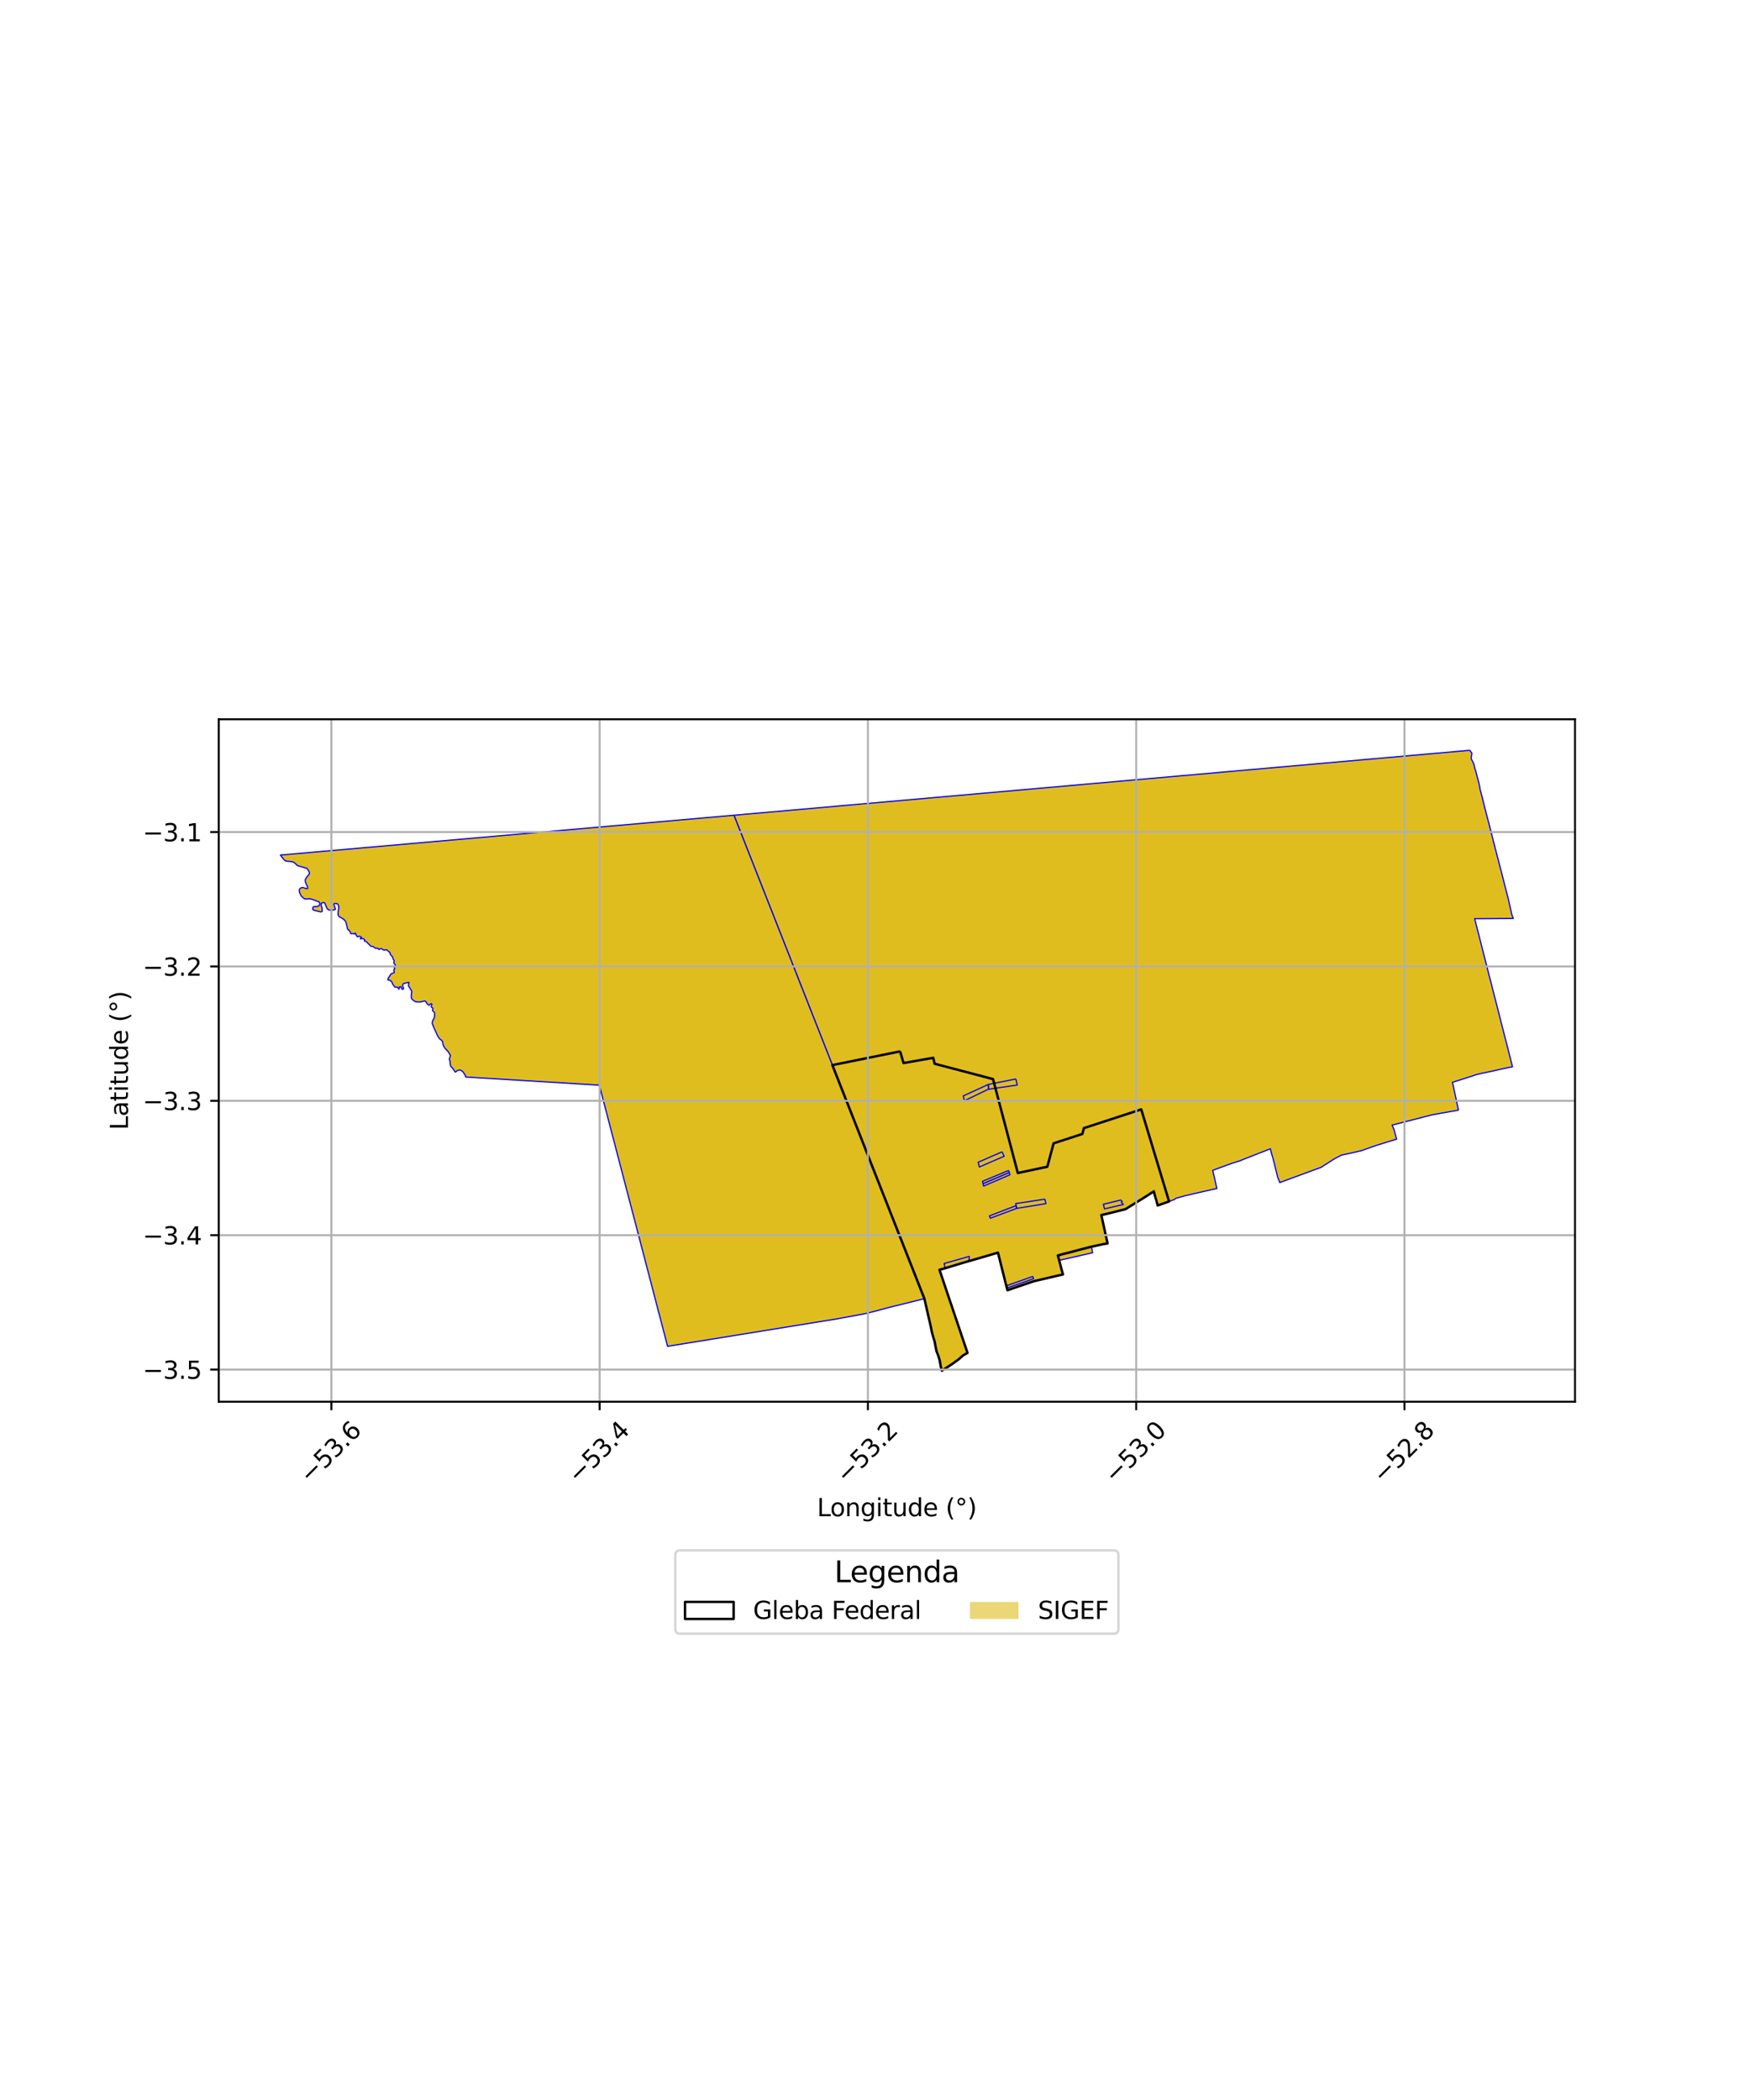 <?xml version="1.0" encoding="utf-8" standalone="no"?>
<!DOCTYPE svg PUBLIC "-//W3C//DTD SVG 1.1//EN"
  "http://www.w3.org/Graphics/SVG/1.1/DTD/svg11.dtd">
<svg xmlns:xlink="http://www.w3.org/1999/xlink" width="720pt" height="864pt" viewBox="0 0 720 864" xmlns="http://www.w3.org/2000/svg" version="1.1">
 <defs>
  <style type="text/css">*{stroke-linejoin: round; stroke-linecap: butt}</style>
 </defs>
 <g id="figure_1">
  <g id="patch_1">
   <path d="M 0 864 
L 720 864 
L 720 0 
L 0 0 
z
" style="fill: #ffffff"/>
  </g>
  <g id="axes_1">
   <g id="patch_2">
    <path d="M 90 576.711 
L 648 576.711 
L 648 295.929 
L 90 295.929 
z
" style="fill: #ffffff"/>
   </g>
   <g id="PatchCollection_1">
    <path d="M 370.336 432.574 
L 371.739 437.367 
L 383.964 435.224 
L 384.538 437.655 
L 408.555 443.966 
L 418.758 482.611 
L 430.9 480.027 
L 433.488 470.388 
L 434.064 470.201 
L 445.3 466.551 
L 445.949 464.14 
L 469.536 456.439 
L 480.982 494.307 
L 479.685 494.772 
L 476.301 495.967 
L 475.805 494.057 
L 475.192 492.031 
L 474.714 490.16 
L 471.418 492.29 
L 467.233 494.886 
L 463.702 497.077 
L 463.598 497.138 
L 463.206 497.388 
L 463.081 497.476 
L 458.252 498.697 
L 455.053 499.48 
L 453.106 499.907 
L 453.545 501.896 
L 453.975 503.829 
L 454.407 505.782 
L 454.834 507.717 
L 455.274 509.698 
L 455.493 510.747 
L 455.528 510.901 
L 455.678 511.563 
L 454.809 511.742 
L 454.21 511.813 
L 449.186 512.907 
L 449.053 512.98 
L 448.744 513 
L 444.692 514.037 
L 439.917 515.326 
L 437.228 515.979 
L 436.945 516.056 
L 435.237 516.54 
L 435.783 518.56 
L 436.29 520.487 
L 436.786 522.409 
L 437.341 524.344 
L 432.777 525.398 
L 429.696 526.124 
L 425.732 527.042 
L 425.599 527.061 
L 425.443 527.116 
L 422.651 528.061 
L 419.233 529.213 
L 414.513 530.833 
L 414.022 529.011 
L 413.507 527.002 
L 413.026 525.034 
L 412.511 523.011 
L 412.032 521.13 
L 411.561 519.215 
L 411.085 517.306 
L 410.594 515.372 
L 406.01 516.72 
L 401.241 518.105 
L 399.505 518.603 
L 399.357 518.644 
L 398.586 518.871 
L 396.386 519.501 
L 396.258 519.543 
L 393.51 520.375 
L 388.855 521.787 
L 386.532 522.428 
L 387.176 524.337 
L 387.829 526.272 
L 388.453 528.153 
L 389.168 530.263 
L 389.739 531.957 
L 390.392 533.912 
L 391.021 535.761 
L 391.67 537.683 
L 392.291 539.527 
L 392.919 541.389 
L 393.556 543.273 
L 394.193 545.16 
L 394.836 547.057 
L 395.63 549.429 
L 396.433 551.814 
L 397.233 554.186 
L 398.062 556.604 
L 396.164 557.724 
L 394.304 559.365 
L 391.877 561.106 
L 390.148 562.251 
L 387.502 563.948 
L 387.029 562.096 
L 386.622 559.715 
L 386.033 557.792 
L 385.308 555.92 
L 384.895 553.917 
L 384.524 551.927 
L 383.935 550.023 
L 383.412 548.075 
L 383.006 546.106 
L 382.577 544.136 
L 382.118 542.173 
L 381.67 540.236 
L 381.219 538.252 
L 380.774 536.294 
L 380.322 534.311 
L 342.462 438.217 
L 370.336 432.574 
" clip-path="url(#p3764e4a4ba)" style="fill: #e0bd1f; stroke: #0000ff; stroke-width: 0.5"/>
    <path d="M 414.999 481.549 
L 415.259 482.412 
L 415.206 482.435 
L 404.464 487.03 
L 404.242 486.022 
L 414.999 481.549 
" clip-path="url(#p3764e4a4ba)" style="fill: #e0bd1f; stroke: #0000ff; stroke-width: 0.5"/>
    <path d="M 415.259 482.412 
L 415.516 483.337 
L 404.682 487.997 
L 404.464 487.03 
L 415.206 482.435 
L 415.259 482.412 
" clip-path="url(#p3764e4a4ba)" style="fill: #e0bd1f; stroke: #0000ff; stroke-width: 0.5"/>
    <path d="M 424.974 525.149 
L 425.207 526.119 
L 425.126 526.148 
L 414.297 529.923 
L 414.02 529.012 
L 424.974 525.149 
" clip-path="url(#p3764e4a4ba)" style="fill: #e0bd1f; stroke: #0000ff; stroke-width: 0.5"/>
    <path d="M 604.725 308.692 
L 605.59 309.873 
L 605.273 312.117 
L 606.277 314.049 
L 606.867 316.36 
L 607.204 317.388 
L 607.613 318.983 
L 608.063 320.683 
L 608.645 322.877 
L 608.974 324.872 
L 609.344 326.257 
L 609.906 328.319 
L 610.611 331.207 
L 611.351 334.16 
L 612.61 338.909 
L 612.944 340.259 
L 614.57 346.609 
L 615.588 350.565 
L 616.568 354.335 
L 616.593 354.489 
L 617.614 358.345 
L 618.587 362.195 
L 620.042 367.838 
L 620.601 370.036 
L 622.034 376.43 
L 622.636 377.878 
L 617.445 377.913 
L 612.291 377.959 
L 606.732 377.97 
L 607.34 380.428 
L 608.801 386.099 
L 609.02 386.965 
L 609.697 389.625 
L 609.852 390.255 
L 610.756 393.789 
L 610.822 394.051 
L 611.286 395.857 
L 611.725 397.593 
L 612.792 401.79 
L 613.966 406.324 
L 614.739 409.382 
L 615.637 412.869 
L 616.225 415.097 
L 616.263 415.24 
L 616.263 415.241 
L 616.32 415.546 
L 616.803 417.44 
L 617.341 419.547 
L 618.803 425.274 
L 619.843 429.281 
L 620.791 433.013 
L 621.308 434.999 
L 621.515 435.942 
L 621.792 436.967 
L 622.285 438.895 
L 618.362 439.694 
L 617.787 439.83 
L 617.641 439.868 
L 616.252 440.182 
L 616.171 440.204 
L 614.487 440.578 
L 612.029 441.108 
L 611.885 441.121 
L 608.341 441.905 
L 608.024 442.01 
L 607.861 441.992 
L 602.718 443.678 
L 597.589 445.295 
L 598.029 447.274 
L 598.311 448.647 
L 598.445 449.193 
L 598.859 451.149 
L 599.281 453.106 
L 599.695 455.073 
L 600.033 456.751 
L 597.205 457.256 
L 593.399 457.927 
L 589.579 458.606 
L 589.409 458.628 
L 585.218 459.701 
L 581.051 460.781 
L 576.892 461.842 
L 572.765 462.908 
L 573.295 464.167 
L 573.595 464.934 
L 574.105 466.802 
L 574.616 468.675 
L 569.856 470.136 
L 565.445 471.523 
L 560.764 473.21 
L 560.149 473.403 
L 560.005 473.443 
L 556.158 474.35 
L 551.856 475.263 
L 548.851 476.881 
L 546.068 478.646 
L 543.324 480.413 
L 543.175 480.411 
L 539.006 481.947 
L 534.863 483.472 
L 530.698 485.009 
L 526.528 486.558 
L 526.384 486.079 
L 525.71 484.431 
L 525.222 482.472 
L 524.725 480.502 
L 524.496 479.551 
L 524.238 478.565 
L 523.747 476.609 
L 523.174 474.704 
L 522.672 472.654 
L 518.615 474.241 
L 516.129 475.203 
L 515.99 475.26 
L 510.625 477.381 
L 510.496 477.475 
L 506.708 478.677 
L 501.657 480.519 
L 498.939 481.516 
L 499.285 483.043 
L 499.652 484.491 
L 500.087 486.461 
L 500.555 488.506 
L 500.664 488.973 
L 497.2 489.755 
L 494.014 490.483 
L 490.806 491.214 
L 490.646 491.259 
L 487.561 491.972 
L 487.426 492.009 
L 484.432 492.845 
L 483.859 492.986 
L 483.177 493.522 
L 480.982 494.307 
L 469.536 456.439 
L 445.949 464.14 
L 445.3 466.551 
L 434.064 470.201 
L 433.488 470.388 
L 430.9 480.027 
L 418.758 482.611 
L 408.555 443.966 
L 384.538 437.655 
L 383.964 435.224 
L 371.739 437.367 
L 370.336 432.574 
L 342.462 438.217 
L 301.966 335.409 
L 604.725 308.692 
" clip-path="url(#p3764e4a4ba)" style="fill: #e0bd1f; stroke: #0000ff; stroke-width: 0.5"/>
    <path d="M 406.596 446.182 
L 406.635 448.136 
L 396.764 452.905 
L 396.668 452.469 
L 396.323 450.895 
L 406.596 446.182 
" clip-path="url(#p3764e4a4ba)" style="fill: #e0bd1f; stroke: #0000ff; stroke-width: 0.5"/>
    <path d="M 417.946 443.925 
L 418.518 446.421 
L 406.783 448.137 
L 406.738 446.142 
L 417.946 443.925 
" clip-path="url(#p3764e4a4ba)" style="fill: #e0bd1f; stroke: #0000ff; stroke-width: 0.5"/>
    <path d="M 429.887 493.371 
L 430.321 495.208 
L 418.385 497.143 
L 417.875 495.194 
L 429.887 493.371 
" clip-path="url(#p3764e4a4ba)" style="fill: #e0bd1f; stroke: #0000ff; stroke-width: 0.5"/>
    <path d="M 448.807 512.966 
L 449.053 512.982 
L 449.539 515.416 
L 435.786 518.56 
L 435.24 516.542 
L 436.946 516.058 
L 437.228 515.981 
L 439.918 515.328 
L 444.693 514.039 
L 448.745 513.003 
L 448.807 512.966 
" clip-path="url(#p3764e4a4ba)" style="fill: #e0bd1f; stroke: #0000ff; stroke-width: 0.5"/>
    <path d="M 301.966 335.409 
L 342.462 438.217 
L 380.322 534.311 
L 368.423 537.276 
L 368.28 537.267 
L 356.482 540.381 
L 344.331 542.63 
L 274.664 553.917 
L 246.579 446.471 
L 192.394 443.169 
L 191.588 443.12 
L 191.611 443.03 
L 191.614 442.97 
L 191.593 442.885 
L 191.515 442.722 
L 191.485 442.598 
L 191.466 442.537 
L 191.414 442.429 
L 191.349 442.336 
L 191.304 442.257 
L 191.259 442.16 
L 191.184 442.083 
L 191.174 442.046 
L 191.138 442 
L 191.133 441.977 
L 191.108 441.936 
L 191.104 441.913 
L 191.045 441.838 
L 190.997 441.762 
L 190.952 441.687 
L 190.889 441.591 
L 190.822 441.515 
L 190.763 441.423 
L 190.714 441.288 
L 190.656 441.227 
L 190.61 441.148 
L 190.499 441.039 
L 190.407 440.988 
L 190.357 440.927 
L 190.23 440.754 
L 190.187 440.739 
L 190.103 440.68 
L 190 440.634 
L 189.887 440.517 
L 189.796 440.43 
L 189.726 440.389 
L 189.387 440.268 
L 189.151 440.249 
L 188.9 440.269 
L 188.695 440.302 
L 188.559 440.358 
L 188.35 440.44 
L 188.106 440.521 
L 187.931 440.655 
L 187.727 440.832 
L 187.492 441.025 
L 187.418 441.05 
L 187.216 441.012 
L 187.151 440.959 
L 186.921 440.509 
L 186.775 440.334 
L 186.523 439.957 
L 186.202 439.507 
L 186.121 439.407 
L 185.919 439.217 
L 185.694 438.969 
L 185.466 438.743 
L 185.387 438.661 
L 185.345 438.56 
L 185.373 438.397 
L 185.261 437.957 
L 185.258 437.867 
L 185.203 437.742 
L 185.168 436.601 
L 184.883 435.885 
L 184.877 435.789 
L 185.013 435.297 
L 185.253 434.547 
L 185.333 434.294 
L 185.308 434.208 
L 185.127 433.962 
L 184.785 433.297 
L 184.501 432.84 
L 183.798 432.031 
L 183.107 431.319 
L 182.732 430.725 
L 182.442 430.172 
L 182.347 429.922 
L 182.205 429.402 
L 182.137 428.96 
L 181.931 428.323 
L 181.878 428.192 
L 181.726 428.036 
L 181.193 427.688 
L 181.051 427.567 
L 180.887 427.393 
L 180.423 426.768 
L 180.178 426.381 
L 179.914 425.844 
L 179.788 425.648 
L 179.55 425.028 
L 178.959 423.799 
L 178.122 421.844 
L 177.916 421.362 
L 177.829 421.038 
L 177.817 420.808 
L 177.91 420.314 
L 178.058 419.898 
L 178.441 419.22 
L 178.744 418.452 
L 178.778 418.238 
L 178.797 417.196 
L 178.8 416.916 
L 178.769 416.765 
L 178.674 416.531 
L 178.603 416.408 
L 177.998 415.816 
L 177.952 415.726 
L 177.948 415.591 
L 178.108 415.133 
L 178.123 415.01 
L 178.097 414.848 
L 178.006 414.713 
L 177.529 414.377 
L 177.426 414.198 
L 177.43 414.031 
L 177.65 413.44 
L 177.677 413.296 
L 177.652 413.147 
L 177.578 413.039 
L 177.451 412.979 
L 177.348 412.974 
L 177.181 413.03 
L 176.606 413.517 
L 176.457 413.557 
L 176.354 413.534 
L 176.241 413.458 
L 175.66 412.862 
L 175.499 412.651 
L 175.237 412.154 
L 175.112 412.001 
L 174.994 411.916 
L 174.862 411.861 
L 174.52 411.872 
L 173.29 412.182 
L 172.656 412.275 
L 171.391 412.216 
L 171.198 412.189 
L 170.8 412.049 
L 170.561 411.928 
L 169.749 411.316 
L 169.458 410.99 
L 169.321 410.728 
L 169.205 410.366 
L 169.276 408.759 
L 169.418 408.178 
L 169.424 408.033 
L 169.362 407.74 
L 168.847 406.887 
L 168.543 406.34 
L 168.062 405.701 
L 168.057 405.454 
L 168.084 404.929 
L 168.275 404.351 
L 168.241 404.217 
L 168.124 404.147 
L 167.927 404.194 
L 166.37 404.58 
L 165.954 404.736 
L 165.78 404.933 
L 165.686 405.228 
L 165.675 405.452 
L 165.738 405.864 
L 166.028 406.635 
L 166.022 406.763 
L 165.939 406.886 
L 165.814 406.964 
L 165.589 407.007 
L 165.428 406.96 
L 165.293 406.854 
L 165.049 406.208 
L 164.949 406.035 
L 164.828 405.966 
L 164.692 405.929 
L 164.564 405.96 
L 164.44 406.043 
L 164.336 406.181 
L 164.26 406.553 
L 164.203 406.784 
L 164.139 406.928 
L 164.078 406.982 
L 164 406.928 
L 163.908 406.74 
L 163.779 406.318 
L 163.517 406.149 
L 162.591 406.152 
L 162.436 406.075 
L 161.642 405.021 
L 161.354 404.421 
L 161.287 404.166 
L 161.139 403.91 
L 160.638 403.462 
L 160.437 403.326 
L 160.245 403.26 
L 159.69 403.24 
L 159.603 403.183 
L 159.633 402.624 
L 160.256 401.677 
L 160.666 400.971 
L 160.937 400.705 
L 161.2 400.532 
L 161.923 400.295 
L 162.176 400.128 
L 162.222 399.864 
L 162.057 399.359 
L 162.035 399.091 
L 162.155 398.86 
L 162.409 398.552 
L 162.419 398.421 
L 162.364 398.269 
L 162.042 397.814 
L 162.054 397.698 
L 162.11 397.618 
L 162.581 397.492 
L 162.722 397.408 
L 162.774 397.273 
L 162.755 397.163 
L 162.704 397.053 
L 162.248 396.586 
L 162.143 396.408 
L 162.045 396.168 
L 162.044 396.068 
L 162.167 395.378 
L 162.177 395.243 
L 162.158 395.146 
L 162.105 395.054 
L 161.825 394.696 
L 161.763 394.608 
L 161.716 394.496 
L 161.645 394.135 
L 161.527 393.823 
L 161.369 393.533 
L 161.23 393.355 
L 160.712 392.834 
L 160.615 392.66 
L 160.555 392.491 
L 160.477 392.05 
L 160.419 391.867 
L 160.306 391.725 
L 159.896 391.549 
L 159.755 391.4 
L 159.384 390.963 
L 159.255 390.879 
L 158.912 390.748 
L 158.768 390.741 
L 158.23 390.9 
L 158.145 390.912 
L 158.085 390.913 
L 157.856 390.844 
L 157.43 390.61 
L 156.962 390.325 
L 156.768 390.271 
L 156.578 390.304 
L 156.468 390.349 
L 156.03 390.62 
L 155.952 390.645 
L 155.844 390.582 
L 155.408 390.163 
L 155.265 390.095 
L 155.081 390.09 
L 154.59 390.189 
L 154.536 390.178 
L 153.912 389.726 
L 153.428 389.446 
L 153.262 389.384 
L 152.933 389.314 
L 152.522 389.251 
L 152.412 389.21 
L 151.875 388.558 
L 151.321 388.079 
L 150.811 387.481 
L 150.632 387.344 
L 150.407 387.286 
L 150.028 387.237 
L 149.979 387.205 
L 149.959 387.071 
L 150.038 386.858 
L 150.054 386.742 
L 150.025 386.625 
L 149.936 386.535 
L 149.298 386.172 
L 149.19 386.114 
L 149.12 386.095 
L 149.034 386.093 
L 148.97 386.103 
L 148.859 386.14 
L 148.384 386.311 
L 148.319 386.285 
L 148.28 386.236 
L 148.274 386.154 
L 148.337 386.057 
L 148.612 385.707 
L 148.63 385.654 
L 148.621 385.557 
L 148.561 385.483 
L 147.98 385.197 
L 147.915 385.178 
L 147.778 385.171 
L 147.69 385.19 
L 147.27 385.397 
L 147.191 385.422 
L 147.127 385.417 
L 147.062 385.375 
L 146.763 385.071 
L 146.477 384.683 
L 146.442 384.554 
L 146.423 384.373 
L 146.393 384.187 
L 146.316 384.029 
L 146.188 383.943 
L 146.012 383.977 
L 145.749 384.225 
L 145.68 384.249 
L 145.579 384.217 
L 145.413 384.118 
L 145.279 384.08 
L 145.131 384.067 
L 144.782 384.136 
L 144.602 384.134 
L 144.235 384.048 
L 144.188 384.004 
L 144.187 383.695 
L 144.161 383.587 
L 144.051 383.382 
L 143.924 383.159 
L 143.747 382.92 
L 143.527 382.723 
L 143.155 382.438 
L 143.101 382.371 
L 143.034 382.189 
L 142.912 381.899 
L 142.728 381.055 
L 142.564 380.264 
L 142.43 379.813 
L 142.221 379.22 
L 142.113 379.015 
L 142.009 378.848 
L 141.803 378.589 
L 140.913 377.893 
L 140.59 377.702 
L 139.691 377.225 
L 139.517 377.077 
L 139.282 376.815 
L 139.188 376.601 
L 139.124 376.366 
L 139.093 375.935 
L 139.097 375.498 
L 139.141 375.196 
L 139.191 374.745 
L 139.274 374.236 
L 139.367 373.573 
L 139.366 373.06 
L 139.303 372.738 
L 139.16 372.289 
L 139.041 372.08 
L 138.842 371.873 
L 138.631 371.794 
L 137.813 371.707 
L 137.602 371.722 
L 137.48 371.797 
L 137.41 371.994 
L 137.508 372.477 
L 137.618 372.897 
L 137.832 373.495 
L 137.971 373.919 
L 137.999 374.048 
L 137.951 374.14 
L 137.591 374.307 
L 137.357 374.326 
L 136.582 374.515 
L 136.455 374.529 
L 136.075 374.512 
L 135.716 374.484 
L 135.419 374.386 
L 135.17 374.276 
L 134.943 374.141 
L 134.642 373.877 
L 134.439 373.518 
L 134.166 372.786 
L 133.978 372.412 
L 133.839 371.964 
L 133.614 371.54 
L 133.515 371.46 
L 133.209 371.368 
L 132.754 371.376 
L 132.499 371.462 
L 132.272 371.704 
L 132.177 371.978 
L 132.121 372.347 
L 132.126 372.476 
L 132.279 372.879 
L 132.434 373.273 
L 132.481 373.545 
L 132.534 373.877 
L 132.568 374.212 
L 132.598 374.742 
L 132.554 374.921 
L 132.477 375.052 
L 132.289 375.132 
L 131.82 375.147 
L 131.603 375.115 
L 131.248 375 
L 130.764 374.899 
L 130.004 374.728 
L 128.978 374.438 
L 128.721 374.222 
L 128.637 374.081 
L 128.608 373.931 
L 128.718 373.5 
L 128.885 373.152 
L 129.02 373.028 
L 129.172 373.011 
L 129.927 373.001 
L 130.471 372.912 
L 131.032 372.804 
L 131.129 372.742 
L 131.353 372.461 
L 131.453 372.225 
L 131.549 371.955 
L 131.572 371.69 
L 131.499 371.4 
L 131.282 371.097 
L 131.007 370.952 
L 130.349 370.743 
L 129.203 370.279 
L 128.049 369.899 
L 127.787 369.846 
L 127.382 369.811 
L 127.018 369.792 
L 126.498 369.818 
L 126.138 369.873 
L 125.549 369.832 
L 125.137 369.728 
L 124.254 368.978 
L 124.095 368.797 
L 123.756 368.293 
L 123.518 367.776 
L 123.37 367.493 
L 123.169 366.867 
L 123.122 366.446 
L 123.155 366.085 
L 123.226 365.891 
L 123.502 365.52 
L 123.827 365.316 
L 124.206 365.159 
L 124.625 365.16 
L 125.083 365.293 
L 125.658 365.495 
L 126.245 365.62 
L 126.398 365.628 
L 126.55 365.575 
L 126.626 365.439 
L 126.603 365.218 
L 126.464 364.771 
L 126.115 363.957 
L 125.998 363.775 
L 125.684 362.952 
L 125.62 362.668 
L 125.593 362.353 
L 125.615 362.004 
L 125.652 361.8 
L 125.954 361.284 
L 126.341 360.707 
L 127.108 359.751 
L 127.32 359.307 
L 127.291 358.966 
L 127.076 358.477 
L 126.736 357.911 
L 126.232 357.231 
L 126.113 357.168 
L 125.841 357.166 
L 122.505 356.154 
L 122.266 356.052 
L 122.124 355.942 
L 121.796 355.554 
L 121.059 354.908 
L 120.962 354.88 
L 120.715 354.707 
L 120.346 354.59 
L 119.343 354.422 
L 118.295 354.356 
L 117.602 354.24 
L 117.203 354.008 
L 117.097 353.838 
L 116.896 353.719 
L 116.22 352.937 
L 115.756 352.32 
L 115.446 351.871 
L 115.364 351.794 
L 115.558 351.777 
L 301.966 335.409 
" clip-path="url(#p3764e4a4ba)" style="fill: #e0bd1f; stroke: #0000ff; stroke-width: 0.5"/>
    <path d="M 412.294 473.901 
L 413.129 475.716 
L 402.907 480.137 
L 402.451 478.173 
L 412.294 473.901 
" clip-path="url(#p3764e4a4ba)" style="fill: #e0bd1f; stroke: #0000ff; stroke-width: 0.5"/>
    <path d="M 417.957 496.075 
L 418.227 497.185 
L 407.47 501.208 
L 407.103 500.24 
L 417.957 496.075 
" clip-path="url(#p3764e4a4ba)" style="fill: #e0bd1f; stroke: #0000ff; stroke-width: 0.5"/>
    <path d="M 398.847 516.902 
L 398.836 516.987 
L 398.81 517.189 
L 398.586 518.873 
L 396.387 519.503 
L 396.259 519.546 
L 393.511 520.378 
L 388.856 521.789 
L 388.451 519.839 
L 398.847 516.902 
" clip-path="url(#p3764e4a4ba)" style="fill: #e0bd1f; stroke: #0000ff; stroke-width: 0.5"/>
    <path d="M 461.199 493.711 
L 461.698 494.451 
L 461.444 494.654 
L 461.386 494.701 
L 462.185 495.55 
L 454.426 497.375 
L 453.965 495.469 
L 460.774 493.814 
L 460.873 493.79 
L 461.199 493.711 
" clip-path="url(#p3764e4a4ba)" style="fill: #e0bd1f; stroke: #0000ff; stroke-width: 0.5"/>
   </g>
   <g id="PatchCollection_2">
    <path d="M 370.336 432.574 
L 371.739 437.367 
L 383.964 435.224 
L 384.538 437.655 
L 408.555 443.966 
L 418.758 482.611 
L 430.9 480.027 
L 433.488 470.388 
L 434.064 470.201 
L 445.3 466.551 
L 445.949 464.14 
L 469.536 456.439 
L 480.982 494.307 
L 479.685 494.772 
L 476.301 495.967 
L 475.805 494.057 
L 475.192 492.031 
L 474.714 490.16 
L 471.418 492.29 
L 467.233 494.886 
L 463.702 497.077 
L 463.598 497.138 
L 463.206 497.388 
L 463.081 497.476 
L 458.252 498.697 
L 455.053 499.48 
L 453.106 499.907 
L 453.545 501.896 
L 453.975 503.829 
L 454.407 505.782 
L 454.834 507.717 
L 455.274 509.698 
L 455.493 510.747 
L 455.528 510.901 
L 455.678 511.563 
L 454.809 511.742 
L 454.21 511.813 
L 449.186 512.907 
L 449.053 512.98 
L 448.744 513 
L 444.692 514.037 
L 439.917 515.326 
L 437.228 515.979 
L 436.945 516.056 
L 435.237 516.54 
L 435.783 518.56 
L 436.29 520.487 
L 436.786 522.409 
L 437.341 524.344 
L 432.777 525.398 
L 429.696 526.124 
L 425.732 527.042 
L 425.599 527.061 
L 425.443 527.116 
L 422.651 528.061 
L 419.233 529.213 
L 414.513 530.833 
L 414.022 529.011 
L 413.507 527.002 
L 413.026 525.034 
L 412.511 523.011 
L 412.032 521.13 
L 411.561 519.215 
L 411.085 517.306 
L 410.594 515.372 
L 406.01 516.72 
L 401.241 518.105 
L 399.505 518.603 
L 399.357 518.644 
L 398.586 518.871 
L 396.386 519.501 
L 396.258 519.543 
L 393.51 520.375 
L 388.855 521.787 
L 386.532 522.428 
L 387.176 524.337 
L 387.829 526.272 
L 388.453 528.153 
L 389.168 530.263 
L 389.739 531.957 
L 390.392 533.912 
L 391.021 535.761 
L 391.67 537.683 
L 392.291 539.527 
L 392.919 541.389 
L 393.556 543.273 
L 394.193 545.16 
L 394.836 547.057 
L 395.63 549.429 
L 396.433 551.814 
L 397.233 554.186 
L 398.062 556.604 
L 396.164 557.724 
L 394.304 559.365 
L 391.877 561.106 
L 390.148 562.251 
L 387.502 563.948 
L 387.029 562.096 
L 386.622 559.715 
L 386.033 557.792 
L 385.308 555.92 
L 384.895 553.917 
L 384.524 551.927 
L 383.935 550.023 
L 383.412 548.075 
L 383.006 546.106 
L 382.577 544.136 
L 382.118 542.173 
L 381.67 540.236 
L 381.219 538.252 
L 380.774 536.294 
L 380.322 534.311 
L 342.462 438.217 
L 370.336 432.574 
" clip-path="url(#p3764e4a4ba)" style="fill: none; stroke: #000000"/>
   </g>
   <g id="matplotlib.axis_1">
    <g id="xtick_1">
     <g id="line2d_1">
      <path d="M 136.335 576.711 
L 136.335 295.929 
" clip-path="url(#p3764e4a4ba)" style="fill: none; stroke: #b0b0b0; stroke-width: 0.8; stroke-linecap: square"/>
     </g>
     <g id="line2d_2">
      <defs>
       <path id="m1183685711" d="M 0 0 
L 0 3.5 
" style="stroke: #000000; stroke-width: 0.8"/>
      </defs>
      <g>
       <use xlink:href="#m1183685711" x="136.335" y="576.711" style="stroke: #000000; stroke-width: 0.8"/>
      </g>
     </g>
     <g id="text_1">
      <!-- −53.6 -->
      <g transform="translate(127.451 610.753) rotate(-45) scale(0.1 -0.1)">
       <defs>
        <path id="DejaVuSans-2212" d="M 678 2272 
L 4684 2272 
L 4684 1741 
L 678 1741 
L 678 2272 
z
" transform="scale(0.016)"/>
        <path id="DejaVuSans-35" d="M 691 4666 
L 3169 4666 
L 3169 4134 
L 1269 4134 
L 1269 2991 
Q 1406 3038 1543 3061 
Q 1681 3084 1819 3084 
Q 2600 3084 3056 2656 
Q 3513 2228 3513 1497 
Q 3513 744 3044 326 
Q 2575 -91 1722 -91 
Q 1428 -91 1123 -41 
Q 819 9 494 109 
L 494 744 
Q 775 591 1075 516 
Q 1375 441 1709 441 
Q 2250 441 2565 725 
Q 2881 1009 2881 1497 
Q 2881 1984 2565 2268 
Q 2250 2553 1709 2553 
Q 1456 2553 1204 2497 
Q 953 2441 691 2322 
L 691 4666 
z
" transform="scale(0.016)"/>
        <path id="DejaVuSans-33" d="M 2597 2516 
Q 3050 2419 3304 2112 
Q 3559 1806 3559 1356 
Q 3559 666 3084 287 
Q 2609 -91 1734 -91 
Q 1441 -91 1130 -33 
Q 819 25 488 141 
L 488 750 
Q 750 597 1062 519 
Q 1375 441 1716 441 
Q 2309 441 2620 675 
Q 2931 909 2931 1356 
Q 2931 1769 2642 2001 
Q 2353 2234 1838 2234 
L 1294 2234 
L 1294 2753 
L 1863 2753 
Q 2328 2753 2575 2939 
Q 2822 3125 2822 3475 
Q 2822 3834 2567 4026 
Q 2313 4219 1838 4219 
Q 1578 4219 1281 4162 
Q 984 4106 628 3988 
L 628 4550 
Q 988 4650 1302 4700 
Q 1616 4750 1894 4750 
Q 2613 4750 3031 4423 
Q 3450 4097 3450 3541 
Q 3450 3153 3228 2886 
Q 3006 2619 2597 2516 
z
" transform="scale(0.016)"/>
        <path id="DejaVuSans-2e" d="M 684 794 
L 1344 794 
L 1344 0 
L 684 0 
L 684 794 
z
" transform="scale(0.016)"/>
        <path id="DejaVuSans-36" d="M 2113 2584 
Q 1688 2584 1439 2293 
Q 1191 2003 1191 1497 
Q 1191 994 1439 701 
Q 1688 409 2113 409 
Q 2538 409 2786 701 
Q 3034 994 3034 1497 
Q 3034 2003 2786 2293 
Q 2538 2584 2113 2584 
z
M 3366 4563 
L 3366 3988 
Q 3128 4100 2886 4159 
Q 2644 4219 2406 4219 
Q 1781 4219 1451 3797 
Q 1122 3375 1075 2522 
Q 1259 2794 1537 2939 
Q 1816 3084 2150 3084 
Q 2853 3084 3261 2657 
Q 3669 2231 3669 1497 
Q 3669 778 3244 343 
Q 2819 -91 2113 -91 
Q 1303 -91 875 529 
Q 447 1150 447 2328 
Q 447 3434 972 4092 
Q 1497 4750 2381 4750 
Q 2619 4750 2861 4703 
Q 3103 4656 3366 4563 
z
" transform="scale(0.016)"/>
       </defs>
       <use xlink:href="#DejaVuSans-2212"/>
       <use xlink:href="#DejaVuSans-35" transform="translate(83.789 0)"/>
       <use xlink:href="#DejaVuSans-33" transform="translate(147.412 0)"/>
       <use xlink:href="#DejaVuSans-2e" transform="translate(211.035 0)"/>
       <use xlink:href="#DejaVuSans-36" transform="translate(242.822 0)"/>
      </g>
     </g>
    </g>
    <g id="xtick_2">
     <g id="line2d_3">
      <path d="M 246.71 576.711 
L 246.71 295.929 
" clip-path="url(#p3764e4a4ba)" style="fill: none; stroke: #b0b0b0; stroke-width: 0.8; stroke-linecap: square"/>
     </g>
     <g id="line2d_4">
      <g>
       <use xlink:href="#m1183685711" x="246.71" y="576.711" style="stroke: #000000; stroke-width: 0.8"/>
      </g>
     </g>
     <g id="text_2">
      <!-- −53.4 -->
      <g transform="translate(237.827 610.753) rotate(-45) scale(0.1 -0.1)">
       <defs>
        <path id="DejaVuSans-34" d="M 2419 4116 
L 825 1625 
L 2419 1625 
L 2419 4116 
z
M 2253 4666 
L 3047 4666 
L 3047 1625 
L 3713 1625 
L 3713 1100 
L 3047 1100 
L 3047 0 
L 2419 0 
L 2419 1100 
L 313 1100 
L 313 1709 
L 2253 4666 
z
" transform="scale(0.016)"/>
       </defs>
       <use xlink:href="#DejaVuSans-2212"/>
       <use xlink:href="#DejaVuSans-35" transform="translate(83.789 0)"/>
       <use xlink:href="#DejaVuSans-33" transform="translate(147.412 0)"/>
       <use xlink:href="#DejaVuSans-2e" transform="translate(211.035 0)"/>
       <use xlink:href="#DejaVuSans-34" transform="translate(242.822 0)"/>
      </g>
     </g>
    </g>
    <g id="xtick_3">
     <g id="line2d_5">
      <path d="M 357.085 576.711 
L 357.085 295.929 
" clip-path="url(#p3764e4a4ba)" style="fill: none; stroke: #b0b0b0; stroke-width: 0.8; stroke-linecap: square"/>
     </g>
     <g id="line2d_6">
      <g>
       <use xlink:href="#m1183685711" x="357.085" y="576.711" style="stroke: #000000; stroke-width: 0.8"/>
      </g>
     </g>
     <g id="text_3">
      <!-- −53.2 -->
      <g transform="translate(348.202 610.753) rotate(-45) scale(0.1 -0.1)">
       <defs>
        <path id="DejaVuSans-32" d="M 1228 531 
L 3431 531 
L 3431 0 
L 469 0 
L 469 531 
Q 828 903 1448 1529 
Q 2069 2156 2228 2338 
Q 2531 2678 2651 2914 
Q 2772 3150 2772 3378 
Q 2772 3750 2511 3984 
Q 2250 4219 1831 4219 
Q 1534 4219 1204 4116 
Q 875 4013 500 3803 
L 500 4441 
Q 881 4594 1212 4672 
Q 1544 4750 1819 4750 
Q 2544 4750 2975 4387 
Q 3406 4025 3406 3419 
Q 3406 3131 3298 2873 
Q 3191 2616 2906 2266 
Q 2828 2175 2409 1742 
Q 1991 1309 1228 531 
z
" transform="scale(0.016)"/>
       </defs>
       <use xlink:href="#DejaVuSans-2212"/>
       <use xlink:href="#DejaVuSans-35" transform="translate(83.789 0)"/>
       <use xlink:href="#DejaVuSans-33" transform="translate(147.412 0)"/>
       <use xlink:href="#DejaVuSans-2e" transform="translate(211.035 0)"/>
       <use xlink:href="#DejaVuSans-32" transform="translate(242.822 0)"/>
      </g>
     </g>
    </g>
    <g id="xtick_4">
     <g id="line2d_7">
      <path d="M 467.461 576.711 
L 467.461 295.929 
" clip-path="url(#p3764e4a4ba)" style="fill: none; stroke: #b0b0b0; stroke-width: 0.8; stroke-linecap: square"/>
     </g>
     <g id="line2d_8">
      <g>
       <use xlink:href="#m1183685711" x="467.461" y="576.711" style="stroke: #000000; stroke-width: 0.8"/>
      </g>
     </g>
     <g id="text_4">
      <!-- −53.0 -->
      <g transform="translate(458.577 610.753) rotate(-45) scale(0.1 -0.1)">
       <defs>
        <path id="DejaVuSans-30" d="M 2034 4250 
Q 1547 4250 1301 3770 
Q 1056 3291 1056 2328 
Q 1056 1369 1301 889 
Q 1547 409 2034 409 
Q 2525 409 2770 889 
Q 3016 1369 3016 2328 
Q 3016 3291 2770 3770 
Q 2525 4250 2034 4250 
z
M 2034 4750 
Q 2819 4750 3233 4129 
Q 3647 3509 3647 2328 
Q 3647 1150 3233 529 
Q 2819 -91 2034 -91 
Q 1250 -91 836 529 
Q 422 1150 422 2328 
Q 422 3509 836 4129 
Q 1250 4750 2034 4750 
z
" transform="scale(0.016)"/>
       </defs>
       <use xlink:href="#DejaVuSans-2212"/>
       <use xlink:href="#DejaVuSans-35" transform="translate(83.789 0)"/>
       <use xlink:href="#DejaVuSans-33" transform="translate(147.412 0)"/>
       <use xlink:href="#DejaVuSans-2e" transform="translate(211.035 0)"/>
       <use xlink:href="#DejaVuSans-30" transform="translate(242.822 0)"/>
      </g>
     </g>
    </g>
    <g id="xtick_5">
     <g id="line2d_9">
      <path d="M 577.836 576.711 
L 577.836 295.929 
" clip-path="url(#p3764e4a4ba)" style="fill: none; stroke: #b0b0b0; stroke-width: 0.8; stroke-linecap: square"/>
     </g>
     <g id="line2d_10">
      <g>
       <use xlink:href="#m1183685711" x="577.836" y="576.711" style="stroke: #000000; stroke-width: 0.8"/>
      </g>
     </g>
     <g id="text_5">
      <!-- −52.8 -->
      <g transform="translate(568.952 610.753) rotate(-45) scale(0.1 -0.1)">
       <defs>
        <path id="DejaVuSans-38" d="M 2034 2216 
Q 1584 2216 1326 1975 
Q 1069 1734 1069 1313 
Q 1069 891 1326 650 
Q 1584 409 2034 409 
Q 2484 409 2743 651 
Q 3003 894 3003 1313 
Q 3003 1734 2745 1975 
Q 2488 2216 2034 2216 
z
M 1403 2484 
Q 997 2584 770 2862 
Q 544 3141 544 3541 
Q 544 4100 942 4425 
Q 1341 4750 2034 4750 
Q 2731 4750 3128 4425 
Q 3525 4100 3525 3541 
Q 3525 3141 3298 2862 
Q 3072 2584 2669 2484 
Q 3125 2378 3379 2068 
Q 3634 1759 3634 1313 
Q 3634 634 3220 271 
Q 2806 -91 2034 -91 
Q 1263 -91 848 271 
Q 434 634 434 1313 
Q 434 1759 690 2068 
Q 947 2378 1403 2484 
z
M 1172 3481 
Q 1172 3119 1398 2916 
Q 1625 2713 2034 2713 
Q 2441 2713 2670 2916 
Q 2900 3119 2900 3481 
Q 2900 3844 2670 4047 
Q 2441 4250 2034 4250 
Q 1625 4250 1398 4047 
Q 1172 3844 1172 3481 
z
" transform="scale(0.016)"/>
       </defs>
       <use xlink:href="#DejaVuSans-2212"/>
       <use xlink:href="#DejaVuSans-35" transform="translate(83.789 0)"/>
       <use xlink:href="#DejaVuSans-32" transform="translate(147.412 0)"/>
       <use xlink:href="#DejaVuSans-2e" transform="translate(211.035 0)"/>
       <use xlink:href="#DejaVuSans-38" transform="translate(242.822 0)"/>
      </g>
     </g>
    </g>
    <g id="text_6">
     <!-- Longitude (°) -->
     <g transform="translate(336.14 623.822) scale(0.1 -0.1)">
      <defs>
       <path id="DejaVuSans-4c" d="M 628 4666 
L 1259 4666 
L 1259 531 
L 3531 531 
L 3531 0 
L 628 0 
L 628 4666 
z
" transform="scale(0.016)"/>
       <path id="DejaVuSans-6f" d="M 1959 3097 
Q 1497 3097 1228 2736 
Q 959 2375 959 1747 
Q 959 1119 1226 758 
Q 1494 397 1959 397 
Q 2419 397 2687 759 
Q 2956 1122 2956 1747 
Q 2956 2369 2687 2733 
Q 2419 3097 1959 3097 
z
M 1959 3584 
Q 2709 3584 3137 3096 
Q 3566 2609 3566 1747 
Q 3566 888 3137 398 
Q 2709 -91 1959 -91 
Q 1206 -91 779 398 
Q 353 888 353 1747 
Q 353 2609 779 3096 
Q 1206 3584 1959 3584 
z
" transform="scale(0.016)"/>
       <path id="DejaVuSans-6e" d="M 3513 2113 
L 3513 0 
L 2938 0 
L 2938 2094 
Q 2938 2591 2744 2837 
Q 2550 3084 2163 3084 
Q 1697 3084 1428 2787 
Q 1159 2491 1159 1978 
L 1159 0 
L 581 0 
L 581 3500 
L 1159 3500 
L 1159 2956 
Q 1366 3272 1645 3428 
Q 1925 3584 2291 3584 
Q 2894 3584 3203 3211 
Q 3513 2838 3513 2113 
z
" transform="scale(0.016)"/>
       <path id="DejaVuSans-67" d="M 2906 1791 
Q 2906 2416 2648 2759 
Q 2391 3103 1925 3103 
Q 1463 3103 1205 2759 
Q 947 2416 947 1791 
Q 947 1169 1205 825 
Q 1463 481 1925 481 
Q 2391 481 2648 825 
Q 2906 1169 2906 1791 
z
M 3481 434 
Q 3481 -459 3084 -895 
Q 2688 -1331 1869 -1331 
Q 1566 -1331 1297 -1286 
Q 1028 -1241 775 -1147 
L 775 -588 
Q 1028 -725 1275 -790 
Q 1522 -856 1778 -856 
Q 2344 -856 2625 -561 
Q 2906 -266 2906 331 
L 2906 616 
Q 2728 306 2450 153 
Q 2172 0 1784 0 
Q 1141 0 747 490 
Q 353 981 353 1791 
Q 353 2603 747 3093 
Q 1141 3584 1784 3584 
Q 2172 3584 2450 3431 
Q 2728 3278 2906 2969 
L 2906 3500 
L 3481 3500 
L 3481 434 
z
" transform="scale(0.016)"/>
       <path id="DejaVuSans-69" d="M 603 3500 
L 1178 3500 
L 1178 0 
L 603 0 
L 603 3500 
z
M 603 4863 
L 1178 4863 
L 1178 4134 
L 603 4134 
L 603 4863 
z
" transform="scale(0.016)"/>
       <path id="DejaVuSans-74" d="M 1172 4494 
L 1172 3500 
L 2356 3500 
L 2356 3053 
L 1172 3053 
L 1172 1153 
Q 1172 725 1289 603 
Q 1406 481 1766 481 
L 2356 481 
L 2356 0 
L 1766 0 
Q 1100 0 847 248 
Q 594 497 594 1153 
L 594 3053 
L 172 3053 
L 172 3500 
L 594 3500 
L 594 4494 
L 1172 4494 
z
" transform="scale(0.016)"/>
       <path id="DejaVuSans-75" d="M 544 1381 
L 544 3500 
L 1119 3500 
L 1119 1403 
Q 1119 906 1312 657 
Q 1506 409 1894 409 
Q 2359 409 2629 706 
Q 2900 1003 2900 1516 
L 2900 3500 
L 3475 3500 
L 3475 0 
L 2900 0 
L 2900 538 
Q 2691 219 2414 64 
Q 2138 -91 1772 -91 
Q 1169 -91 856 284 
Q 544 659 544 1381 
z
M 1991 3584 
L 1991 3584 
z
" transform="scale(0.016)"/>
       <path id="DejaVuSans-64" d="M 2906 2969 
L 2906 4863 
L 3481 4863 
L 3481 0 
L 2906 0 
L 2906 525 
Q 2725 213 2448 61 
Q 2172 -91 1784 -91 
Q 1150 -91 751 415 
Q 353 922 353 1747 
Q 353 2572 751 3078 
Q 1150 3584 1784 3584 
Q 2172 3584 2448 3432 
Q 2725 3281 2906 2969 
z
M 947 1747 
Q 947 1113 1208 752 
Q 1469 391 1925 391 
Q 2381 391 2643 752 
Q 2906 1113 2906 1747 
Q 2906 2381 2643 2742 
Q 2381 3103 1925 3103 
Q 1469 3103 1208 2742 
Q 947 2381 947 1747 
z
" transform="scale(0.016)"/>
       <path id="DejaVuSans-65" d="M 3597 1894 
L 3597 1613 
L 953 1613 
Q 991 1019 1311 708 
Q 1631 397 2203 397 
Q 2534 397 2845 478 
Q 3156 559 3463 722 
L 3463 178 
Q 3153 47 2828 -22 
Q 2503 -91 2169 -91 
Q 1331 -91 842 396 
Q 353 884 353 1716 
Q 353 2575 817 3079 
Q 1281 3584 2069 3584 
Q 2775 3584 3186 3129 
Q 3597 2675 3597 1894 
z
M 3022 2063 
Q 3016 2534 2758 2815 
Q 2500 3097 2075 3097 
Q 1594 3097 1305 2825 
Q 1016 2553 972 2059 
L 3022 2063 
z
" transform="scale(0.016)"/>
       <path id="DejaVuSans-20" transform="scale(0.016)"/>
       <path id="DejaVuSans-28" d="M 1984 4856 
Q 1566 4138 1362 3434 
Q 1159 2731 1159 2009 
Q 1159 1288 1364 580 
Q 1569 -128 1984 -844 
L 1484 -844 
Q 1016 -109 783 600 
Q 550 1309 550 2009 
Q 550 2706 781 3412 
Q 1013 4119 1484 4856 
L 1984 4856 
z
" transform="scale(0.016)"/>
       <path id="DejaVuSans-b0" d="M 1600 4347 
Q 1350 4347 1178 4173 
Q 1006 4000 1006 3750 
Q 1006 3503 1178 3333 
Q 1350 3163 1600 3163 
Q 1850 3163 2022 3333 
Q 2194 3503 2194 3750 
Q 2194 3997 2020 4172 
Q 1847 4347 1600 4347 
z
M 1600 4750 
Q 1800 4750 1984 4673 
Q 2169 4597 2303 4453 
Q 2447 4313 2519 4134 
Q 2591 3956 2591 3750 
Q 2591 3338 2302 3052 
Q 2013 2766 1594 2766 
Q 1172 2766 890 3047 
Q 609 3328 609 3750 
Q 609 4169 896 4459 
Q 1184 4750 1600 4750 
z
" transform="scale(0.016)"/>
       <path id="DejaVuSans-29" d="M 513 4856 
L 1013 4856 
Q 1481 4119 1714 3412 
Q 1947 2706 1947 2009 
Q 1947 1309 1714 600 
Q 1481 -109 1013 -844 
L 513 -844 
Q 928 -128 1133 580 
Q 1338 1288 1338 2009 
Q 1338 2731 1133 3434 
Q 928 4138 513 4856 
z
" transform="scale(0.016)"/>
      </defs>
      <use xlink:href="#DejaVuSans-4c"/>
      <use xlink:href="#DejaVuSans-6f" transform="translate(53.963 0)"/>
      <use xlink:href="#DejaVuSans-6e" transform="translate(115.145 0)"/>
      <use xlink:href="#DejaVuSans-67" transform="translate(178.523 0)"/>
      <use xlink:href="#DejaVuSans-69" transform="translate(242 0)"/>
      <use xlink:href="#DejaVuSans-74" transform="translate(269.783 0)"/>
      <use xlink:href="#DejaVuSans-75" transform="translate(308.992 0)"/>
      <use xlink:href="#DejaVuSans-64" transform="translate(372.371 0)"/>
      <use xlink:href="#DejaVuSans-65" transform="translate(435.848 0)"/>
      <use xlink:href="#DejaVuSans-20" transform="translate(497.371 0)"/>
      <use xlink:href="#DejaVuSans-28" transform="translate(529.158 0)"/>
      <use xlink:href="#DejaVuSans-b0" transform="translate(568.172 0)"/>
      <use xlink:href="#DejaVuSans-29" transform="translate(618.172 0)"/>
     </g>
    </g>
   </g>
   <g id="matplotlib.axis_2">
    <g id="ytick_1">
     <g id="line2d_11">
      <path d="M 90 563.477 
L 648 563.477 
" clip-path="url(#p3764e4a4ba)" style="fill: none; stroke: #b0b0b0; stroke-width: 0.8; stroke-linecap: square"/>
     </g>
     <g id="line2d_12">
      <defs>
       <path id="m869ace4d85" d="M 0 0 
L -3.5 0 
" style="stroke: #000000; stroke-width: 0.8"/>
      </defs>
      <g>
       <use xlink:href="#m869ace4d85" x="90" y="563.477" style="stroke: #000000; stroke-width: 0.8"/>
      </g>
     </g>
     <g id="text_7">
      <!-- −3.5 -->
      <g transform="translate(58.717 567.276) scale(0.1 -0.1)">
       <use xlink:href="#DejaVuSans-2212"/>
       <use xlink:href="#DejaVuSans-33" transform="translate(83.789 0)"/>
       <use xlink:href="#DejaVuSans-2e" transform="translate(147.412 0)"/>
       <use xlink:href="#DejaVuSans-35" transform="translate(179.199 0)"/>
      </g>
     </g>
    </g>
    <g id="ytick_2">
     <g id="line2d_13">
      <path d="M 90 508.193 
L 648 508.193 
" clip-path="url(#p3764e4a4ba)" style="fill: none; stroke: #b0b0b0; stroke-width: 0.8; stroke-linecap: square"/>
     </g>
     <g id="line2d_14">
      <g>
       <use xlink:href="#m869ace4d85" x="90" y="508.193" style="stroke: #000000; stroke-width: 0.8"/>
      </g>
     </g>
     <g id="text_8">
      <!-- −3.4 -->
      <g transform="translate(58.717 511.992) scale(0.1 -0.1)">
       <use xlink:href="#DejaVuSans-2212"/>
       <use xlink:href="#DejaVuSans-33" transform="translate(83.789 0)"/>
       <use xlink:href="#DejaVuSans-2e" transform="translate(147.412 0)"/>
       <use xlink:href="#DejaVuSans-34" transform="translate(179.199 0)"/>
      </g>
     </g>
    </g>
    <g id="ytick_3">
     <g id="line2d_15">
      <path d="M 90 452.909 
L 648 452.909 
" clip-path="url(#p3764e4a4ba)" style="fill: none; stroke: #b0b0b0; stroke-width: 0.8; stroke-linecap: square"/>
     </g>
     <g id="line2d_16">
      <g>
       <use xlink:href="#m869ace4d85" x="90" y="452.909" style="stroke: #000000; stroke-width: 0.8"/>
      </g>
     </g>
     <g id="text_9">
      <!-- −3.3 -->
      <g transform="translate(58.717 456.709) scale(0.1 -0.1)">
       <use xlink:href="#DejaVuSans-2212"/>
       <use xlink:href="#DejaVuSans-33" transform="translate(83.789 0)"/>
       <use xlink:href="#DejaVuSans-2e" transform="translate(147.412 0)"/>
       <use xlink:href="#DejaVuSans-33" transform="translate(179.199 0)"/>
      </g>
     </g>
    </g>
    <g id="ytick_4">
     <g id="line2d_17">
      <path d="M 90 397.625 
L 648 397.625 
" clip-path="url(#p3764e4a4ba)" style="fill: none; stroke: #b0b0b0; stroke-width: 0.8; stroke-linecap: square"/>
     </g>
     <g id="line2d_18">
      <g>
       <use xlink:href="#m869ace4d85" x="90" y="397.625" style="stroke: #000000; stroke-width: 0.8"/>
      </g>
     </g>
     <g id="text_10">
      <!-- −3.2 -->
      <g transform="translate(58.717 401.425) scale(0.1 -0.1)">
       <use xlink:href="#DejaVuSans-2212"/>
       <use xlink:href="#DejaVuSans-33" transform="translate(83.789 0)"/>
       <use xlink:href="#DejaVuSans-2e" transform="translate(147.412 0)"/>
       <use xlink:href="#DejaVuSans-32" transform="translate(179.199 0)"/>
      </g>
     </g>
    </g>
    <g id="ytick_5">
     <g id="line2d_19">
      <path d="M 90 342.342 
L 648 342.342 
" clip-path="url(#p3764e4a4ba)" style="fill: none; stroke: #b0b0b0; stroke-width: 0.8; stroke-linecap: square"/>
     </g>
     <g id="line2d_20">
      <g>
       <use xlink:href="#m869ace4d85" x="90" y="342.342" style="stroke: #000000; stroke-width: 0.8"/>
      </g>
     </g>
     <g id="text_11">
      <!-- −3.1 -->
      <g transform="translate(58.717 346.141) scale(0.1 -0.1)">
       <defs>
        <path id="DejaVuSans-31" d="M 794 531 
L 1825 531 
L 1825 4091 
L 703 3866 
L 703 4441 
L 1819 4666 
L 2450 4666 
L 2450 531 
L 3481 531 
L 3481 0 
L 794 0 
L 794 531 
z
" transform="scale(0.016)"/>
       </defs>
       <use xlink:href="#DejaVuSans-2212"/>
       <use xlink:href="#DejaVuSans-33" transform="translate(83.789 0)"/>
       <use xlink:href="#DejaVuSans-2e" transform="translate(147.412 0)"/>
       <use xlink:href="#DejaVuSans-31" transform="translate(179.199 0)"/>
      </g>
     </g>
    </g>
    <g id="text_12">
     <!-- Latitude (°) -->
     <g transform="translate(52.638 464.89) rotate(-90) scale(0.1 -0.1)">
      <defs>
       <path id="DejaVuSans-61" d="M 2194 1759 
Q 1497 1759 1228 1600 
Q 959 1441 959 1056 
Q 959 750 1161 570 
Q 1363 391 1709 391 
Q 2188 391 2477 730 
Q 2766 1069 2766 1631 
L 2766 1759 
L 2194 1759 
z
M 3341 1997 
L 3341 0 
L 2766 0 
L 2766 531 
Q 2569 213 2275 61 
Q 1981 -91 1556 -91 
Q 1019 -91 701 211 
Q 384 513 384 1019 
Q 384 1609 779 1909 
Q 1175 2209 1959 2209 
L 2766 2209 
L 2766 2266 
Q 2766 2663 2505 2880 
Q 2244 3097 1772 3097 
Q 1472 3097 1187 3025 
Q 903 2953 641 2809 
L 641 3341 
Q 956 3463 1253 3523 
Q 1550 3584 1831 3584 
Q 2591 3584 2966 3190 
Q 3341 2797 3341 1997 
z
" transform="scale(0.016)"/>
      </defs>
      <use xlink:href="#DejaVuSans-4c"/>
      <use xlink:href="#DejaVuSans-61" transform="translate(55.713 0)"/>
      <use xlink:href="#DejaVuSans-74" transform="translate(116.992 0)"/>
      <use xlink:href="#DejaVuSans-69" transform="translate(156.201 0)"/>
      <use xlink:href="#DejaVuSans-74" transform="translate(183.984 0)"/>
      <use xlink:href="#DejaVuSans-75" transform="translate(223.193 0)"/>
      <use xlink:href="#DejaVuSans-64" transform="translate(286.572 0)"/>
      <use xlink:href="#DejaVuSans-65" transform="translate(350.049 0)"/>
      <use xlink:href="#DejaVuSans-20" transform="translate(411.572 0)"/>
      <use xlink:href="#DejaVuSans-28" transform="translate(443.359 0)"/>
      <use xlink:href="#DejaVuSans-b0" transform="translate(482.373 0)"/>
      <use xlink:href="#DejaVuSans-29" transform="translate(532.373 0)"/>
     </g>
    </g>
   </g>
   <g id="patch_3">
    <path d="M 90 576.711 
L 90 295.929 
" style="fill: none; stroke: #000000; stroke-width: 0.8; stroke-linejoin: miter; stroke-linecap: square"/>
   </g>
   <g id="patch_4">
    <path d="M 648 576.711 
L 648 295.929 
" style="fill: none; stroke: #000000; stroke-width: 0.8; stroke-linejoin: miter; stroke-linecap: square"/>
   </g>
   <g id="patch_5">
    <path d="M 90 576.711 
L 648 576.711 
" style="fill: none; stroke: #000000; stroke-width: 0.8; stroke-linejoin: miter; stroke-linecap: square"/>
   </g>
   <g id="patch_6">
    <path d="M 90 295.929 
L 648 295.929 
" style="fill: none; stroke: #000000; stroke-width: 0.8; stroke-linejoin: miter; stroke-linecap: square"/>
   </g>
   <g id="legend_1">
    <g id="patch_7">
     <path d="M 279.837 672.159 
L 458.163 672.159 
Q 460.163 672.159 460.163 670.159 
L 460.163 639.867 
Q 460.163 637.867 458.163 637.867 
L 279.837 637.867 
Q 277.837 637.867 277.837 639.867 
L 277.837 670.159 
Q 277.837 672.159 279.837 672.159 
z
" style="fill: #ffffff; opacity: 0.8; stroke: #cccccc; stroke-linejoin: miter"/>
    </g>
    <g id="text_13">
     <!-- Legenda -->
     <g transform="translate(343.281 650.985) scale(0.12 -0.12)">
      <use xlink:href="#DejaVuSans-4c"/>
      <use xlink:href="#DejaVuSans-65" transform="translate(53.963 0)"/>
      <use xlink:href="#DejaVuSans-67" transform="translate(115.486 0)"/>
      <use xlink:href="#DejaVuSans-65" transform="translate(178.963 0)"/>
      <use xlink:href="#DejaVuSans-6e" transform="translate(240.486 0)"/>
      <use xlink:href="#DejaVuSans-64" transform="translate(303.865 0)"/>
      <use xlink:href="#DejaVuSans-61" transform="translate(367.342 0)"/>
     </g>
    </g>
    <g id="patch_8">
     <path d="M 281.837 666.079 
L 301.837 666.079 
L 301.837 659.079 
L 281.837 659.079 
L 281.837 666.079 
z
" style="fill: none; stroke: #000000; stroke-linejoin: miter"/>
    </g>
    <g id="text_14">
     <!-- Gleba Federal -->
     <g transform="translate(309.837 666.079) scale(0.1 -0.1)">
      <defs>
       <path id="DejaVuSans-47" d="M 3809 666 
L 3809 1919 
L 2778 1919 
L 2778 2438 
L 4434 2438 
L 4434 434 
Q 4069 175 3628 42 
Q 3188 -91 2688 -91 
Q 1594 -91 976 548 
Q 359 1188 359 2328 
Q 359 3472 976 4111 
Q 1594 4750 2688 4750 
Q 3144 4750 3555 4637 
Q 3966 4525 4313 4306 
L 4313 3634 
Q 3963 3931 3569 4081 
Q 3175 4231 2741 4231 
Q 1884 4231 1454 3753 
Q 1025 3275 1025 2328 
Q 1025 1384 1454 906 
Q 1884 428 2741 428 
Q 3075 428 3337 486 
Q 3600 544 3809 666 
z
" transform="scale(0.016)"/>
       <path id="DejaVuSans-6c" d="M 603 4863 
L 1178 4863 
L 1178 0 
L 603 0 
L 603 4863 
z
" transform="scale(0.016)"/>
       <path id="DejaVuSans-62" d="M 3116 1747 
Q 3116 2381 2855 2742 
Q 2594 3103 2138 3103 
Q 1681 3103 1420 2742 
Q 1159 2381 1159 1747 
Q 1159 1113 1420 752 
Q 1681 391 2138 391 
Q 2594 391 2855 752 
Q 3116 1113 3116 1747 
z
M 1159 2969 
Q 1341 3281 1617 3432 
Q 1894 3584 2278 3584 
Q 2916 3584 3314 3078 
Q 3713 2572 3713 1747 
Q 3713 922 3314 415 
Q 2916 -91 2278 -91 
Q 1894 -91 1617 61 
Q 1341 213 1159 525 
L 1159 0 
L 581 0 
L 581 4863 
L 1159 4863 
L 1159 2969 
z
" transform="scale(0.016)"/>
       <path id="DejaVuSans-46" d="M 628 4666 
L 3309 4666 
L 3309 4134 
L 1259 4134 
L 1259 2759 
L 3109 2759 
L 3109 2228 
L 1259 2228 
L 1259 0 
L 628 0 
L 628 4666 
z
" transform="scale(0.016)"/>
       <path id="DejaVuSans-72" d="M 2631 2963 
Q 2534 3019 2420 3045 
Q 2306 3072 2169 3072 
Q 1681 3072 1420 2755 
Q 1159 2438 1159 1844 
L 1159 0 
L 581 0 
L 581 3500 
L 1159 3500 
L 1159 2956 
Q 1341 3275 1631 3429 
Q 1922 3584 2338 3584 
Q 2397 3584 2469 3576 
Q 2541 3569 2628 3553 
L 2631 2963 
z
" transform="scale(0.016)"/>
      </defs>
      <use xlink:href="#DejaVuSans-47"/>
      <use xlink:href="#DejaVuSans-6c" transform="translate(77.49 0)"/>
      <use xlink:href="#DejaVuSans-65" transform="translate(105.273 0)"/>
      <use xlink:href="#DejaVuSans-62" transform="translate(166.797 0)"/>
      <use xlink:href="#DejaVuSans-61" transform="translate(230.273 0)"/>
      <use xlink:href="#DejaVuSans-20" transform="translate(291.553 0)"/>
      <use xlink:href="#DejaVuSans-46" transform="translate(323.34 0)"/>
      <use xlink:href="#DejaVuSans-65" transform="translate(375.359 0)"/>
      <use xlink:href="#DejaVuSans-64" transform="translate(436.883 0)"/>
      <use xlink:href="#DejaVuSans-65" transform="translate(500.359 0)"/>
      <use xlink:href="#DejaVuSans-72" transform="translate(561.883 0)"/>
      <use xlink:href="#DejaVuSans-61" transform="translate(602.996 0)"/>
      <use xlink:href="#DejaVuSans-6c" transform="translate(664.275 0)"/>
     </g>
    </g>
    <g id="patch_9">
     <path d="M 399.045 666.079 
L 419.045 666.079 
L 419.045 659.079 
L 399.045 659.079 
z
" style="fill: #e0bd1f; opacity: 0.6"/>
    </g>
    <g id="text_15">
     <!-- SIGEF -->
     <g transform="translate(427.045 666.079) scale(0.1 -0.1)">
      <defs>
       <path id="DejaVuSans-53" d="M 3425 4513 
L 3425 3897 
Q 3066 4069 2747 4153 
Q 2428 4238 2131 4238 
Q 1616 4238 1336 4038 
Q 1056 3838 1056 3469 
Q 1056 3159 1242 3001 
Q 1428 2844 1947 2747 
L 2328 2669 
Q 3034 2534 3370 2195 
Q 3706 1856 3706 1288 
Q 3706 609 3251 259 
Q 2797 -91 1919 -91 
Q 1588 -91 1214 -16 
Q 841 59 441 206 
L 441 856 
Q 825 641 1194 531 
Q 1563 422 1919 422 
Q 2459 422 2753 634 
Q 3047 847 3047 1241 
Q 3047 1584 2836 1778 
Q 2625 1972 2144 2069 
L 1759 2144 
Q 1053 2284 737 2584 
Q 422 2884 422 3419 
Q 422 4038 858 4394 
Q 1294 4750 2059 4750 
Q 2388 4750 2728 4690 
Q 3069 4631 3425 4513 
z
" transform="scale(0.016)"/>
       <path id="DejaVuSans-49" d="M 628 4666 
L 1259 4666 
L 1259 0 
L 628 0 
L 628 4666 
z
" transform="scale(0.016)"/>
       <path id="DejaVuSans-45" d="M 628 4666 
L 3578 4666 
L 3578 4134 
L 1259 4134 
L 1259 2753 
L 3481 2753 
L 3481 2222 
L 1259 2222 
L 1259 531 
L 3634 531 
L 3634 0 
L 628 0 
L 628 4666 
z
" transform="scale(0.016)"/>
      </defs>
      <use xlink:href="#DejaVuSans-53"/>
      <use xlink:href="#DejaVuSans-49" transform="translate(63.477 0)"/>
      <use xlink:href="#DejaVuSans-47" transform="translate(92.969 0)"/>
      <use xlink:href="#DejaVuSans-45" transform="translate(170.459 0)"/>
      <use xlink:href="#DejaVuSans-46" transform="translate(233.643 0)"/>
     </g>
    </g>
   </g>
  </g>
 </g>
 <defs>
  <clipPath id="p3764e4a4ba">
   <rect x="90" y="295.929" width="558" height="280.782"/>
  </clipPath>
 </defs>
</svg>

